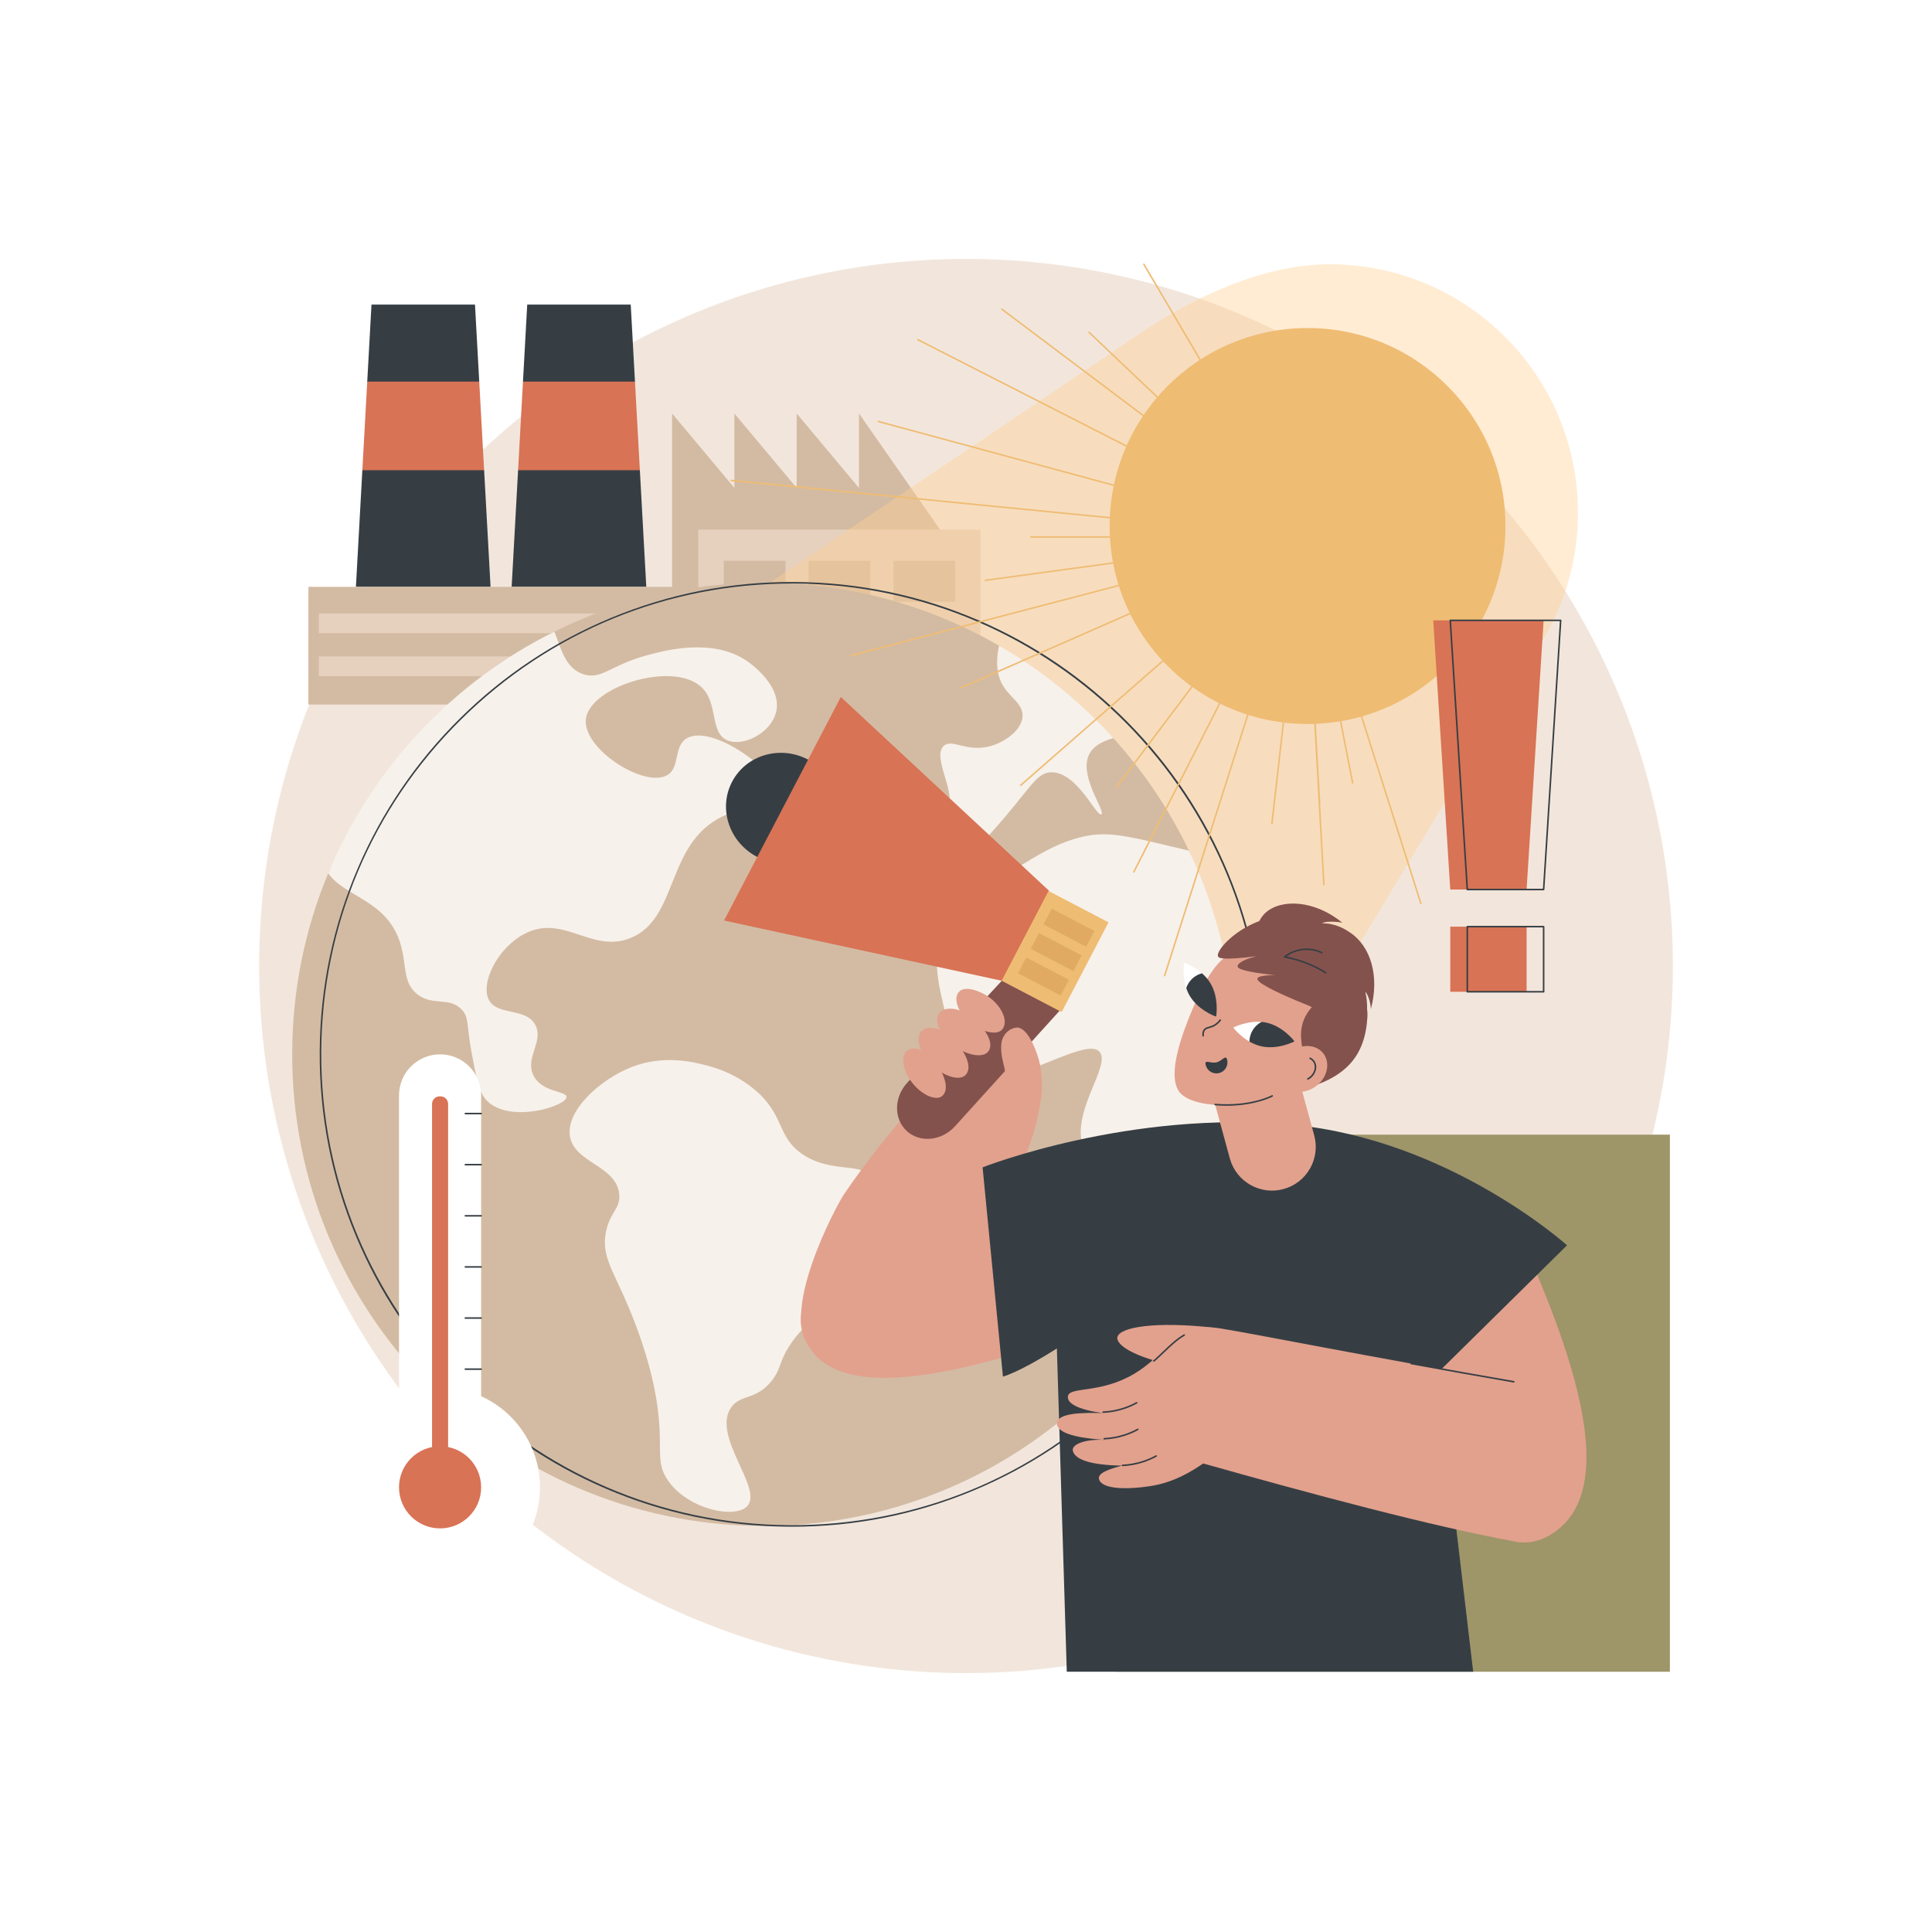 <?xml version="1.0" encoding="utf-8"?>
<!-- Generator: Adobe Illustrator 27.5.0, SVG Export Plug-In . SVG Version: 6.00 Build 0)  -->
<svg version="1.1" xmlns="http://www.w3.org/2000/svg" xmlns:xlink="http://www.w3.org/1999/xlink" x="0px" y="0px"
	 viewBox="0 0 2500 2500" style="enable-background:new 0 0 2500 2500;" xml:space="preserve">
<g id="Background">
	<rect style="fill:#FFFFFF;" width="2500" height="2500"/>
</g>
<g id="Illustration">
	<g id="Global_warming_1_">
		<ellipse style="fill:#F2E6DC;" cx="1250" cy="1250" rx="914.711" ry="915"/>
		<g>
			<g>
				<polygon style="fill:#363E44;" points="460.55,759.396 634.787,759.396 626.46,608.473 582.992,551.122 620.131,493.771 
					614.635,394.161 480.702,394.161 475.206,493.771 512.346,551.122 468.877,608.473 				"/>
				<polygon style="fill:#D87355;" points="626.46,608.473 468.877,608.473 475.206,493.771 620.131,493.771 				"/>
			</g>
			<g>
				<polygon style="fill:#363E44;" points="662.07,759.396 836.308,759.396 827.981,608.473 784.512,551.122 821.652,493.771 
					816.156,394.161 682.222,394.161 676.726,493.771 713.866,551.122 670.398,608.473 				"/>
				<polygon style="fill:#D87355;" points="827.981,608.473 670.397,608.473 676.726,493.771 821.652,493.771 				"/>
			</g>
			<g>
				
					<rect x="399.047" y="759.396" transform="matrix(-1 -1.224647e-16 1.224647e-16 -1 1303.28 1671.079)" style="fill:#D3BBA3;" width="505.186" height="152.287"/>
				
					<rect x="412.624" y="793.826" transform="matrix(-1 -1.224647e-16 1.224647e-16 -1 1303.863 1613.162)" style="fill:#E6D0BE;" width="478.615" height="25.511"/>
				
					<rect x="412.624" y="849.416" transform="matrix(-1 -1.224647e-16 1.224647e-16 -1 1303.863 1724.343)" style="fill:#E6D0BE;" width="478.615" height="25.511"/>
			</g>
			<g>
				<polygon style="fill:#D3BBA3;" points="950.274,631.322 950.274,534.994 1030.882,631.322 1030.882,534.994 1111.49,631.322 
					1111.49,534.994 1269.059,760.794 1188.451,760.794 1111.49,760.794 1107.843,760.794 1030.882,760.794 1027.234,760.794 
					950.274,760.794 869.666,760.794 869.666,534.994 				"/>
				
					<rect x="903.44" y="685.298" transform="matrix(-1 -1.224647e-16 1.224647e-16 -1 2172.132 1596.981)" style="fill:#E6D0BE;" width="365.253" height="226.385"/>
				
					<rect x="936.587" y="725.62" transform="matrix(-1 -1.224647e-16 1.224647e-16 -1 1953.004 1504.33)" style="fill:#D3BBA3;" width="79.829" height="53.09"/>
				
					<rect x="936.587" y="818.271" transform="matrix(-1 -1.224647e-16 1.224647e-16 -1 1953.004 1689.631)" style="fill:#D3BBA3;" width="79.829" height="53.09"/>
				
					<rect x="1046.379" y="725.62" transform="matrix(-1 -1.224647e-16 1.224647e-16 -1 2172.586 1504.33)" style="fill:#D3BBA3;" width="79.829" height="53.09"/>
				
					<rect x="1046.379" y="818.271" transform="matrix(-1 -1.224647e-16 1.224647e-16 -1 2172.586 1689.631)" style="fill:#D3BBA3;" width="79.829" height="53.09"/>
				
					<rect x="1156.17" y="725.62" transform="matrix(-1 -1.224647e-16 1.224647e-16 -1 2392.169 1504.33)" style="fill:#D3BBA3;" width="79.829" height="53.09"/>
				
					<rect x="1156.17" y="818.271" transform="matrix(-1 -1.224647e-16 1.224647e-16 -1 2392.169 1689.631)" style="fill:#D3BBA3;" width="79.829" height="53.09"/>
			</g>
		</g>
		<path style="opacity:0.4;fill:#FFD092;" d="M2041.906,663.41c0-177.536-143.876-321.457-321.355-321.457
			c-83.25,0-175.983,40.604-256.1,96.624L751.557,918.736l829.523,597.982l410.071-679.85
			C2023.273,786.828,2041.906,727.296,2041.906,663.41z"/>
		<g>
			<path style="fill:#D3BBA3;" d="M1531.763,1349.317c0,0,34.837,235.762-18.544,325.812
				c-106.892,180.32-303.916,300.713-528.615,299.419c-336.912-1.941-608.461-276.721-606.521-613.739
				c0.471-81.778,17.001-159.705,46.583-230.809c30.629-73.621,181.793-119.368,181.793-119.368s50.447-163.28,110.807-193.249
				c82.622-41.022,175.831-63.853,274.362-63.285c109.714,0.632,212.497,30.197,301.161,81.424
				c31.209,18.031,67.18,90.038,67.18,90.038s62.113,8.989,80.722,29.572c39.196,43.355,72.248,92.362,97.793,145.64
				C1577.226,1181.571,1531.763,1349.317,1531.763,1349.317z"/>
			<path style="fill:#F7F1EB;" d="M888.527,955.448c-17.466,10.522-7.954,37.885-25.357,47.694
				c-29.847,16.823-109.699-34.412-105.035-72.778c5.049-41.525,109.933-74.741,147.945-42.642
				c24.47,20.663,11.416,60.106,35.105,70.233c20.087,8.586,55.17-8.781,62.69-35.117c9.93-34.778-33.912-65.225-37.614-67.725
				c-44.344-29.94-105.411-13.555-127.883-7.525c-48.545,13.025-59.58,32.126-82.749,25.083
				c-24.47-7.438-29.521-34.01-38.346-55.258c-131.337,65.21-235.899,176.376-292.575,312.602
				c21.779,30.889,74.854,34.552,92.704,88.805c9.388,28.531,2.836,52.235,22.57,67.725c20.092,15.773,41.567,2.718,57.673,20.067
				c9.553,10.292,5.773,18.953,12.537,55.183c6.528,34.962,9.793,52.443,20.061,62.708c29.609,29.602,102.423,6.991,102.809-5.017
				c0.255-7.95-31.416-5.587-42.629-27.592c-11.693-22.951,13.329-43.994,2.508-65.216c-11.873-23.283-49.075-11.893-60.182-32.608
				c-11.465-21.384,10.408-66.665,45.136-85.283c50.94-27.309,87.262,25.417,137.914,5.017
				c63.033-25.385,44.745-122.311,120.363-158.025c38.13-18.008,67.438-5.009,72.719-20.067
				C1018.877,1007.232,923.187,934.568,888.527,955.448z"/>
			<path style="fill:#F7F1EB;" d="M817.17,1380.795c40.7-15.919,78.312-6.761,92.907-3.208c11.479,2.795,38.946,9.794,65.302,31.501
				c41.116,33.862,29.029,61.926,63.638,84.877c37.408,24.807,78.475,9.891,84.85,29.177c3.452,10.442-8.453,15.227-18.56,39.786
				c-17.937,43.583,0.41,75.038-18.562,87.53c-10.362,6.824-31.818,7.959-31.818,7.957c0.002,0,1.895,25.575-5.302,45.091
				c-5.044,13.678-10.447,13.243-23.865,31.829c-18.795,26.034-13.606,34.381-27.279,51.49
				c-20.445,25.584-39.995,16.864-52.269,34.271c-25.889,36.715,40.851,104.21,21.213,127.316
				c-14.876,17.501-75.842,5.459-102.528-31.829c-18.817-26.295-4.913-43.247-15.909-107.865
				c-9.029-53.077-28.317-99.87-35.353-116.706c-20.156-48.226-35.362-66.119-29.74-96.894
				c4.839-26.485,19.244-30.426,17.366-49.873c-3.578-37.031-57.488-40.161-63.638-74.267
				C731.461,1436.821,777.648,1396.252,817.17,1380.795z"/>
			<path style="fill:#F7F1EB;" d="M1538.463,1100.78c-84.93-20.426-106.993-26.535-143.908-16.419
				c-31.925,8.749-57.569,25.116-108.859,57.85c-48.904,31.211-57.515,44.51-61.234,51.044c-21.135,37.126-10.96,78.228,0,122.505
				c9.568,38.657,20.024,80.895,47.625,88.476c13.231,3.634,20.218-3.492,61.234-20.418c52.386-21.617,78.579-32.426,88.448-23.82
				c19.663,17.146-42.734,83.578-17.009,132.714c17.213,32.875,57.608,26.943,71.439,64.656c9.425,25.7-5.736,38.267,0,64.656
				c4.409,20.285,19.067,39.026,36.987,53.086c53.382-90.05,84.316-195.025,84.962-307.274
				C1598.699,1272.197,1577.203,1181.582,1538.463,1100.78z"/>
			<g>
				<path style="fill:#363E44;" d="M1024.855,1975.558c-1.213,0-2.42-0.003-3.634-0.01c-82.488-0.475-162.417-17.097-237.565-49.404
					c-72.584-31.204-137.677-75.652-193.47-132.109c-55.793-56.457-99.474-122.077-129.83-195.039
					c-31.43-75.539-47.124-155.679-46.649-238.193c0.475-82.514,17.092-162.468,49.388-237.64
					c31.194-72.607,75.628-137.72,132.067-193.531c56.44-55.81,122.039-99.505,194.977-129.872
					c75.517-31.439,155.599-47.138,238.119-46.664c82.488,0.475,162.417,17.097,237.565,49.404
					c72.584,31.204,137.677,75.652,193.47,132.109c55.792,56.457,99.474,122.077,129.83,195.039
					c31.429,75.539,47.124,155.679,46.649,238.193c-0.475,82.514-17.092,162.468-49.388,237.64
					c-31.195,72.607-75.629,137.72-132.067,193.531c-56.439,55.81-122.039,99.506-194.978,129.872
					C1184.936,1959.86,1106.062,1975.558,1024.855,1975.558z M1024.642,755.086c-161.339,0-313.234,62.408-428.073,175.968
					c-115.693,114.405-179.925,267.03-180.861,429.76c-1.934,335.928,269.705,610.799,605.526,612.734
					c162.688,0.915,315.984-61.553,431.679-175.958c115.693-114.405,179.925-267.03,180.861-429.76l1,0.006l-1-0.006
					c1.934-335.928-269.705-610.799-605.526-612.734C1027.046,755.089,1025.842,755.086,1024.642,755.086z"/>
			</g>
			<path style="fill:#F7F1EB;" d="M1440.676,955.144c-42.621-47.143-92.503-87.598-147.899-119.603
				c-3.871,17.367-3.598,34.422,3.124,48.047c9.388,19.03,28.895,26.48,27.214,44.238c-1.659,17.515-22.707,32.162-40.822,37.432
				c-30.901,8.99-50.528-10.101-61.234,0c-16.072,15.165,19.952,65.946,3.402,81.67c-10.836,10.295-30.43-7.53-51.028,3.403
				c-19.504,10.352-32.211,42.401-20.411,64.656c9.172,17.3,30.829,24.299,47.625,23.821c14.089-0.401,33.003-6.297,85.047-64.656
				c48.086-53.92,54.961-74.702,74.84-74.865c33.402-0.273,58.244,58.041,64.636,54.447c5.936-3.338-27.587-46.831-17.009-74.864
				C1412.634,967.019,1424.383,959.616,1440.676,955.144z"/>
		</g>
		<g>
			<path style="fill:#FFFFFF;" d="M569.458,1943.08L569.458,1943.08c-29.342,0-53.128-23.786-53.128-53.129v-472.501
				c0-29.342,23.786-53.128,53.128-53.128h0c29.342,0,53.128,23.786,53.128,53.128v472.501
				C622.586,1919.293,598.8,1943.08,569.458,1943.08z"/>
			<path style="fill:#363E44;" d="M622.587,1441.947H602.16c-0.553,0-1-0.448-1-1s0.447-1,1-1h20.427c0.553,0,1,0.448,1,1
				S623.14,1441.947,622.587,1441.947z"/>
			<path style="fill:#363E44;" d="M622.587,1508.092H602.16c-0.553,0-1-0.448-1-1s0.447-1,1-1h20.427c0.553,0,1,0.448,1,1
				S623.14,1508.092,622.587,1508.092z"/>
			<path style="fill:#363E44;" d="M622.587,1574.237H602.16c-0.553,0-1-0.448-1-1s0.447-1,1-1h20.427c0.553,0,1,0.448,1,1
				S623.14,1574.237,622.587,1574.237z"/>
			<path style="fill:#363E44;" d="M622.587,1640.381H602.16c-0.553,0-1-0.448-1-1s0.447-1,1-1h20.427c0.553,0,1,0.448,1,1
				S623.14,1640.381,622.587,1640.381z"/>
			<path style="fill:#363E44;" d="M622.587,1706.526H602.16c-0.553,0-1-0.448-1-1s0.447-1,1-1h20.427c0.553,0,1,0.448,1,1
				S623.14,1706.526,622.587,1706.526z"/>
			<path style="fill:#363E44;" d="M622.587,1772.67H602.16c-0.553,0-1-0.448-1-1s0.447-1,1-1h20.427c0.553,0,1,0.448,1,1
				S623.14,1772.67,622.587,1772.67z"/>
			<ellipse style="fill:#FFFFFF;" cx="569.458" cy="1924.593" rx="129.258" ry="129.299"/>
			<ellipse style="fill:#D87355;" cx="569.458" cy="1924.593" rx="53.129" ry="53.145"/>
			<path style="fill:#D87355;" d="M570.079,1930.251h-1.241c-5.398,0-9.774-4.376-9.774-9.774v-492.005
				c0-5.398,4.376-9.774,9.774-9.774h1.241c5.398,0,9.774,4.376,9.774,9.774v492.005
				C579.853,1925.875,575.477,1930.251,570.079,1930.251z"/>
		</g>
		<g>
			<path style="fill:#EFBC73;" d="M1507.028,1263.458c-0.101,0-0.203-0.015-0.304-0.047c-0.426-0.136-0.697-0.53-0.696-0.953
				c0-0.1,0.016-0.202,0.047-0.303l177.343-555.993l-215.381,422.553c-0.251,0.491-0.853,0.688-1.345,0.437
				c-0.346-0.176-0.545-0.526-0.546-0.89c0-0.153,0.034-0.309,0.109-0.455l212.555-417.01c-0.118-0.021-0.235-0.064-0.345-0.13
				c-0.286-0.173-0.454-0.468-0.479-0.778l-232.307,308.963c-0.331,0.441-0.959,0.531-1.399,0.198
				c-0.263-0.197-0.4-0.498-0.399-0.803c0-0.208,0.065-0.418,0.201-0.598l237.441-315.793l-360.119,315.043
				c-0.416,0.363-1.047,0.322-1.411-0.094c-0.166-0.19-0.247-0.425-0.247-0.659c0-0.278,0.116-0.554,0.342-0.752l312.482-273.369
				c0.057-0.149,0.149-0.286,0.277-0.398l49.664-43.307l-438.906,192.69c-0.504,0.221-1.095-0.007-1.318-0.514
				c-0.057-0.13-0.084-0.266-0.084-0.4c-0.001-0.385,0.223-0.753,0.598-0.918l401.387-176.217c0.098-0.122,0.226-0.223,0.38-0.29
				l31.366-13.681l-574.445,150.226c-0.535,0.139-1.08-0.18-1.221-0.715c-0.022-0.086-0.032-0.171-0.032-0.256
				c0.001-0.443,0.298-0.847,0.747-0.965l570.841-149.284l-396.682,53.947c-0.548,0.074-1.052-0.309-1.126-0.856
				c-0.006-0.045-0.009-0.089-0.009-0.133c-0.001-0.494,0.363-0.924,0.865-0.992l398.453-54.188h-339.436c-0.553,0-1-0.448-1-1
				s0.447-1,1-1h333.864l-721.728-71.122c-0.516-0.051-0.9-0.484-0.902-0.991c0-0.034,0.001-0.068,0.005-0.102
				c0.055-0.55,0.551-0.951,1.093-0.897l723.808,71.326l-89.321-18.821c-0.471-0.099-0.794-0.514-0.794-0.977
				c0-0.068,0.007-0.138,0.021-0.208c0.114-0.54,0.643-0.886,1.185-0.772l64.946,13.685l-17.593-4.567
				c-0.418-0.108-0.705-0.465-0.744-0.871L1136.13,546.291c-0.445-0.121-0.738-0.524-0.738-0.965c0-0.087,0.011-0.174,0.035-0.262
				c0.144-0.534,0.691-0.847,1.227-0.704l480.614,130.191c0.241-0.182,0.562-0.253,0.871-0.167l60.707,16.793l-491.594-250.73
				c-0.346-0.176-0.546-0.527-0.546-0.89c0-0.153,0.035-0.309,0.109-0.455c0.25-0.491,0.85-0.688,1.345-0.437l483.922,246.817
				c0.021-0.119,0.064-0.235,0.131-0.345c0.174-0.287,0.469-0.455,0.779-0.479l-377.257-283.834
				c-0.262-0.197-0.399-0.498-0.398-0.803c0.001-0.208,0.066-0.418,0.201-0.597c0.331-0.441,0.957-0.53,1.4-0.198L1674.75,683.48
				l-266.185-252.716c-0.207-0.196-0.311-0.459-0.312-0.723c-0.001-0.248,0.091-0.496,0.274-0.69c0.382-0.4,1.014-0.417,1.414-0.037
				l263.513,250.179l-33.7-38.672c-0.164-0.189-0.245-0.422-0.246-0.654c-0.001-0.28,0.115-0.559,0.343-0.757
				c0.414-0.362,1.046-0.32,1.411,0.097l40.479,46.449l-202.466-343.495c-0.095-0.16-0.139-0.335-0.139-0.508
				c0-0.342,0.176-0.675,0.492-0.861c0.474-0.28,1.088-0.122,1.369,0.354l199.618,338.664l-12.24-28.081
				c-0.057-0.131-0.083-0.267-0.083-0.4c0-0.385,0.225-0.752,0.601-0.916c0.509-0.221,1.097,0.012,1.316,0.517l16.582,38.044
				L1674.154,461.8c-0.001-0.019-0.002-0.039-0.002-0.058c0.001-0.526,0.412-0.967,0.944-0.996c0.572-0.032,1.023,0.392,1.054,0.943
				l12.592,226.627l13.799-53.185c0.139-0.531,0.683-0.85,1.208-0.72l2.807-10.153c0.147-0.532,0.698-0.845,1.23-0.697
				c0.442,0.122,0.733,0.524,0.733,0.962c0,0.089-0.012,0.178-0.036,0.268l-17.496,63.29l5.371-8.861
				c0.287-0.472,0.902-0.623,1.374-0.337c0.31,0.188,0.481,0.517,0.481,0.855c0,0.177-0.047,0.356-0.145,0.518l-5.783,9.541
				l49.749-43.382c0.415-0.363,1.047-0.321,1.411,0.096c0.166,0.19,0.247,0.425,0.246,0.659c-0.001,0.278-0.117,0.554-0.343,0.752
				l-49.702,43.341l37.185-16.219c0.508-0.221,1.096,0.011,1.316,0.517c0.057,0.13,0.083,0.266,0.083,0.4
				c0,0.385-0.225,0.752-0.601,0.916l-40.265,17.563l104.123,21.941c0.471,0.099,0.794,0.514,0.794,0.977
				c0,0.069-0.007,0.138-0.021,0.208c-0.114,0.54-0.648,0.886-1.185,0.772l-64.943-13.685l17.591,4.567
				c0.451,0.117,0.75,0.524,0.749,0.969c0,0.079-0.01,0.159-0.029,0.24l10.149,2.808c0.443,0.122,0.733,0.524,0.733,0.963
				c0,0.088-0.012,0.178-0.036,0.268c-0.147,0.533-0.703,0.844-1.23,0.697l-63.271-17.502l8.861,5.375
				c0.31,0.188,0.481,0.517,0.481,0.855c0,0.177-0.047,0.356-0.145,0.518c-0.287,0.472-0.901,0.623-1.374,0.337l-9.538-5.785
				l43.369,49.766c0.164,0.189,0.245,0.422,0.246,0.654c0.001,0.28-0.115,0.559-0.343,0.757c-0.416,0.362-1.049,0.32-1.411-0.097
				l-43.327-49.718l16.214,37.196c0.057,0.13,0.083,0.267,0.083,0.4c0,0.385-0.225,0.752-0.601,0.916
				c-0.507,0.222-1.096-0.011-1.316-0.517l-11.116-25.502l144.706,456.077c0.032,0.101,0.047,0.203,0.047,0.303
				c0,0.424-0.271,0.817-0.697,0.952c-0.527,0.168-1.089-0.125-1.256-0.651l-145.235-457.747l58.875,301.189
				c0.013,0.066,0.019,0.131,0.019,0.195c-0.001,0.468-0.332,0.885-0.809,0.978c-0.541,0.106-1.066-0.248-1.173-0.79l-59.429-304.02
				l18.686,331.16c0.001,0.019,0.002,0.039,0.002,0.058c0,0.257-0.099,0.493-0.261,0.672l5.744,103.388
				c0.001,0.019,0.002,0.039,0.002,0.058c-0.001,0.526-0.412,0.966-0.944,0.996c-0.569,0.03-1.023-0.392-1.054-0.943l-24.34-438.071
				l-40.859,358.674c-0.063,0.548-0.548,0.941-1.106,0.88c-0.51-0.058-0.887-0.49-0.887-0.992c0-0.038,0.002-0.076,0.007-0.115
				l40.586-356.281l-11.838,45.629c-0.137,0.531-0.678,0.851-1.209,0.719l-2.807,10.153c-0.147,0.533-0.697,0.844-1.23,0.697
				c-0.442-0.122-0.733-0.524-0.733-0.962c0-0.088,0.012-0.178,0.036-0.268l5.774-20.887l-165.508,518.891
				C1507.846,1263.187,1507.452,1263.458,1507.028,1263.458z"/>
			<g>
				<ellipse style="fill:#EFBC73;" cx="1691.962" cy="680.654" rx="256.1" ry="256.181"/>
			</g>
		</g>
		<g>
			<g>
				<polygon style="fill:#D87355;" points="1975.407,1151.068 1876.634,1151.068 1854.593,802.744 1997.448,802.744 				"/>
				<rect x="1876.634" y="1199.08" style="fill:#D87355;" width="98.772" height="84.277"/>
			</g>
			<g>
				<path style="fill:#363E44;" d="M1997.448,1152.068h-98.772c-0.527,0-0.965-0.41-0.998-0.937l-22.042-348.323
					c-0.018-0.276,0.08-0.546,0.269-0.748c0.189-0.201,0.453-0.316,0.729-0.316h142.855c0.276,0,0.54,0.114,0.729,0.316
					c0.188,0.201,0.286,0.472,0.269,0.748l-22.041,348.323C1998.413,1151.658,1997.976,1152.068,1997.448,1152.068z
					 M1899.614,1150.068h96.896l21.914-346.324h-140.725L1899.614,1150.068z"/>
				<path style="fill:#363E44;" d="M1997.448,1284.357h-98.772c-0.553,0-1-0.448-1-1v-84.277c0-0.552,0.447-1,1-1h98.772
					c0.553,0,1,0.448,1,1v84.277C1998.448,1283.909,1998.001,1284.357,1997.448,1284.357z M1899.676,1282.357h96.772v-82.277
					h-96.772V1282.357z"/>
			</g>
		</g>
		
			<rect x="1444.786" y="1468.235" transform="matrix(-1 -1.224647e-16 1.224647e-16 -1 3605.619 3631.453)" style="fill:#9E9569;" width="716.048" height="694.984"/>
		<g>
			<g>
				<path style="fill:#E2A18D;" d="M1963.758,1588.668c36.039,89.694,158.164,340.569,36.011,400.799
					c-101.039,49.82-207.53-200.784-249.92-286.943C1821.152,1664.572,1892.455,1626.619,1963.758,1588.668z"/>
				<path style="fill:#E2A18D;" d="M1477.808,1698.995c-93.34,25.036-393.133,157.101-438.263,28.569
					c-37.33-106.315,248.304-192.529,338.898-224.295C1407.56,1578.63,1448.692,1623.633,1477.808,1698.995z"/>
				<g>
					<path style="fill:#E2A18D;" d="M1050.275,1746.034c-44.56-43.922,32.707-187.106,41.439-200.039
						c60.063-88.961,185.646-236.641,232.234-205.463c43.913,29.388,31.567,149.392-70.734,279.693
						C1162.202,1736.148,1087.1,1782.332,1050.275,1746.034z"/>
					<g>
						<path style="fill:#84524D;" d="M1173.2,1463.375L1173.2,1463.375c16.93,15.706,44.79,13.192,62.226-5.615l139.313-153.853
							l-59.52-55.217l-141.102,152.194C1156.681,1419.691,1156.27,1447.669,1173.2,1463.375z"/>
						
							<ellipse transform="matrix(0.466 -0.885 0.885 0.466 -385.407 1454.174)" style="fill:#363E44;" cx="1012.48" cy="1046.503" rx="71.052" ry="73.66"/>
						<polygon style="fill:#D87355;" points="1357.512,1152.706 1296.67,1269.184 936.927,1191.141 1088.032,901.865 						"/>
						
							<rect x="1300.376" y="1187.434" transform="matrix(0.463 -0.886 0.886 0.463 -357.984 1871.423)" style="fill:#EFBC73;" width="131.065" height="87.601"/>
						<g>
							
								<rect x="1339.262" y="1232.431" transform="matrix(0.463 -0.886 0.886 0.463 -394.762 1875.4)" style="fill:#E0AA63;" width="23.088" height="62.309"/>
							
								<rect x="1355.775" y="1200.817" transform="matrix(0.463 -0.886 0.886 0.463 -357.879 1873.071)" style="fill:#E0AA63;" width="23.088" height="62.309"/>
							
								<rect x="1372.289" y="1169.204" transform="matrix(0.463 -0.886 0.886 0.463 -320.999 1870.734)" style="fill:#E0AA63;" width="23.088" height="62.309"/>
						</g>
					</g>
					<g>
						<path style="fill:#E2A18D;" d="M1241.179,1283.147c6.91-6.797,21.234-2.97,33.436,3.876
							c19.859,11.144,32.036,34.333,21.864,45.486c-7.125,7.812-30.098,3.182-47.535-15.446
							C1237.535,1304.876,1234.17,1290.042,1241.179,1283.147z"/>
						<path style="fill:#E2A18D;" d="M1174.917,1358.726c8.209-5.152,22.704,0.36,31.821,10.976
							c13.89,16.172,23.909,40.419,11.578,49.124c-8.637,6.097-30.078-3.365-43.104-25.307
							C1166.688,1379.162,1166.589,1363.952,1174.917,1358.726z"/>
						<path style="fill:#E2A18D;" d="M1216.799,1309.448c7.628-7.191,24.564-4.793,36.913,4.101
							c18.813,13.55,35.368,36.324,24.138,48.124c-7.866,8.265-33.228,3.366-52.479-16.342
							C1212.776,1332.437,1209.061,1316.743,1216.799,1309.448z"/>
						<path style="fill:#E2A18D;" d="M1193.951,1332.855c8.431-6.23,24.961-1.828,36.16,8.476
							c17.063,15.698,30.783,40.285,18.227,50.66c-8.795,7.268-33.392-0.623-50.155-22.487
							C1187.215,1355.199,1185.398,1339.174,1193.951,1332.855z"/>
					</g>
					<path style="fill:#E2A18D;" d="M1326.14,1467.875c12.874-12.695,19.868-36.379,21.421-49.958
						c4.875-42.592-15.642-88.719-31.435-88.25c-8.479,0.252-20.08,8.115-20.587,23.331c-0.644,19.344,6.328,27.917,5.377,42.603
						c-1.246,19.227-23.745,25.343-28.394,46.408C1264.151,1479.939,1308.521,1485.25,1326.14,1467.875z"/>
				</g>
				<path style="fill:#363E44;" d="M1860.579,1776.236l167.166-164.823c0,0-151.928-136.85-355.057-155.932
					c-211.34-19.854-401.206,55.067-401.206,55.067l26.318,270.76c0,0,20.638-5.071,69.798-36.454l12.821,418.365h525.88
					L1860.579,1776.236z"/>
				<g>
					<g>
						<path style="fill:#E2A18D;" d="M1961.136,1788.425c0-0.005-0.004-0.011-0.01-0.011
							c-198.069-34.265-337.94-62.375-381.461-69.355c-4.557-0.731-12.596-2.058-23.12-0.885
							c-38.996,4.343-49.63,36.032-88.551,59.315c-44.162,26.418-83.981,16.283-86.089,29.257
							c-1.467,9.025,12.478,17.078,44.585,21.806c0.003,0,0.003,0.005,0,0.005c-24.807-0.787-58.495-0.386-58.891,13.328
							c0.39,15.86,40.026,20.038,64.127,21.393c-29.172-1.64-45.175,6.218-43.491,13.919c2.652,12.122,24.978,18.664,63.617,19.336
							c0.002,0,0.002,0.002,0.001,0.003c-26.809,6.992-32.271,12.685-29.123,19.129c5.748,11.766,37.525,11.721,65.611,7.372
							c31.618-4.895,54.442-19.663,68.611-29.318c0.004-0.002,0.009-0.003,0.013-0.002
							c136.236,38.386,298.861,82.379,407.683,101.716C1987.679,1999.526,1960.196,1863.32,1961.136,1788.425z"/>
						<path style="fill:#E2A18D;" d="M1508.673,1764.461c-49.512-11.87-64.856-26.647-62.725-34.436
							c3.583-13.099,50-20.273,124.547-12.044C1554.431,1732.475,1524.735,1749.967,1508.673,1764.461z"/>
					</g>
					<path style="fill:#363E44;" d="M1958.883,1789.025c-0.057,0-0.114-0.005-0.172-0.015
						c-43.729-7.571-87.205-15.284-132.912-23.58c-0.543-0.099-0.904-0.619-0.806-1.162c0.1-0.544,0.619-0.904,1.163-0.805
						c45.701,8.294,89.172,16.006,132.896,23.577c0.544,0.094,0.908,0.612,0.814,1.156
						C1959.783,1788.682,1959.36,1789.025,1958.883,1789.025z"/>
					<g>
						<path style="fill:#363E44;" d="M1493.089,1762.156c-0.277,0-0.554-0.115-0.751-0.34c-0.365-0.415-0.324-1.047,0.091-1.411
							c4.577-4.019,8.773-8.039,12.831-11.927c8.668-8.304,16.855-16.147,26.589-21.78c0.479-0.277,1.089-0.113,1.366,0.365
							c0.277,0.478,0.113,1.09-0.364,1.366c-9.525,5.512-17.629,13.275-26.207,21.493c-4.073,3.902-8.286,7.937-12.895,11.985
							C1493.559,1762.074,1493.323,1762.156,1493.089,1762.156z"/>
						<path style="fill:#363E44;" d="M1427.376,1828.364c-0.53,0-0.973-0.417-0.998-0.953c-0.025-0.552,0.4-1.02,0.952-1.046
							c8.919-0.418,17.722-2.021,26.164-4.762c5.816-1.888,11.498-4.335,16.888-7.271c0.487-0.265,1.093-0.085,1.356,0.4
							c0.265,0.485,0.086,1.092-0.399,1.357c-5.497,2.996-11.294,5.491-17.228,7.418c-8.611,2.796-17.591,4.43-26.688,4.857
							C1427.408,1828.364,1427.392,1828.364,1427.376,1828.364z"/>
						<path style="fill:#363E44;" d="M1428.841,1862.74c-0.53,0-0.973-0.417-0.998-0.953c-0.025-0.552,0.4-1.02,0.952-1.046
							c8.919-0.418,17.722-2.021,26.164-4.762c5.815-1.888,11.497-4.335,16.889-7.272c0.486-0.265,1.093-0.085,1.356,0.4
							c0.265,0.485,0.086,1.092-0.399,1.357c-5.499,2.996-11.296,5.491-17.229,7.418c-8.611,2.796-17.591,4.43-26.688,4.857
							C1428.873,1862.74,1428.856,1862.74,1428.841,1862.74z"/>
						<path style="fill:#363E44;" d="M1452.557,1897.227c-0.53,0-0.973-0.417-0.998-0.953c-0.025-0.552,0.4-1.02,0.952-1.046
							c8.919-0.418,17.722-2.021,26.164-4.762c5.816-1.889,11.499-4.335,16.888-7.271c0.487-0.265,1.093-0.085,1.356,0.4
							c0.265,0.485,0.086,1.092-0.399,1.357c-5.497,2.995-11.293,5.491-17.228,7.417c-8.611,2.796-17.591,4.43-26.688,4.857
							C1452.589,1897.227,1452.572,1897.227,1452.557,1897.227z"/>
					</g>
				</g>
			</g>
			<g>
				<path style="fill:#E2A18D;" d="M1660.882,1538.649L1660.882,1538.649c30.151-8.229,47.924-39.341,39.7-69.493l-31.307-114.778
					c-8.226-30.159-39.346-47.937-69.504-39.706l0,0c-30.151,8.229-47.924,39.34-39.7,69.493l31.307,114.778
					C1599.604,1529.102,1630.724,1546.88,1660.882,1538.649z"/>
				<path style="fill:#E2A18D;" d="M1680.237,1238.39c-3.81-2.415-40.646-24.997-77.077-10.421
					c-27.109,10.845-41.865,34.902-60.517,78.996c-21.965,51.926-27.843,86.035-18.406,103.251
					c14.911,27.201,101.008,26.781,148.885-4.042c34.558-22.249,53.04-64.07,49.239-105.294
					C1718.569,1259.771,1682.668,1239.931,1680.237,1238.39z"/>
				<g>
					<g>
						<path style="fill:#FFFFFF;" d="M1555.361,1259.409c-0.125,0.354-0.469,0.52-0.593,0.874c-0.006,0.015-0.004,0.029-0.009,0.044
							c-3.204,4.186-6.595,8.594-10.509,12.122c-1.733,1.562-3.582,2.017-5.382,3.304c-1.321,0.945-2.581,1.854-3.919,2.731
							c-5.548-16.573-2.659-32.849-2.659-32.849S1544.44,1249.852,1555.361,1259.409z"/>
						<path style="fill:#363E44;" d="M1539.512,1288.573c-1.919-3.243-3.389-6.607-4.521-9.96c0.454-1.373,0.979-2.735,1.651-4.065
							c3.943-7.802,10.903-13.051,18.74-15.112c4.07,3.596,7.986,7.958,11.075,13.176c10.392,17.553,7.86,38.675,7.314,42.369
							c-0.267,0.107-0.537,0.208-0.808,0.309C1569.043,1313.815,1549.749,1305.863,1539.512,1288.573z"/>
					</g>
					<g>
						<path style="fill:#FFFFFF;" d="M1627.477,1335.4c-2.712,5.609-5.799,9.344-11.041,12.196
							c-12.825-7.482-20.583-17.931-20.583-17.931s17.312-8.984,36.539-7.367C1631.909,1326.862,1629.402,1331.419,1627.477,1335.4z
							"/>
						<path style="fill:#363E44;" d="M1632.443,1322.308c2.138,0.197,4.301,0.521,6.473,1.011
							c21.882,4.933,36.179,24.212,36.179,24.212s-21.182,11.279-43.063,6.346c-5.656-1.275-10.793-3.516-15.319-6.127
							C1616.909,1337.207,1622.806,1327.334,1632.443,1322.308z"/>
					</g>
				</g>
				<path style="fill:#84524D;" d="M1740.962,1264.163c12.847,5.257,29.871,27.47,28.479,51.625
					c-2.953,51.236-28.036,79.302-86.516,94.389c6.883-16.99,3.465-45.206,1.345-60.234c-2.639-18.704,1.512-33.665,13.453-46.856
					c-54.426-21.856-71.904-32.48-70.621-36.96c1.342-4.684,23.284-4.353,23.284-4.353s-48.398-4.21-48.955-11.114
					c-0.173-2.144,1.913-7.623,24.479-13.259c-46.449,5.63-49.202,2.194-49.913-0.224c-2.101-7.141,19.298-31.753,50.938-44.336
					c17.852-7.1,42.197-6.147,64.827,4.253C1732.023,1215.597,1742.755,1250.802,1740.962,1264.163z"/>
				<g>
					<path style="fill:#E2A18D;" d="M1669.548,1361.365c-14.277,11.107-18.242,29.896-8.858,41.967
						c9.385,12.071,28.566,12.853,42.843,1.746c14.277-11.106,18.242-29.896,8.857-41.966
						C1703.006,1351.04,1683.825,1350.258,1669.548,1361.365z"/>
					<path style="fill:#363E44;" d="M1692.354,1397.162c-0.357,0-0.703-0.192-0.883-0.53c-0.261-0.487-0.076-1.093,0.411-1.353
						c0.933-0.497,1.834-1.083,2.679-1.741c6.81-5.297,8.75-14.234,4.326-19.924c-1.069-1.375-2.426-2.463-4.035-3.232
						c-0.498-0.238-0.709-0.835-0.471-1.333c0.239-0.498,0.835-0.709,1.334-0.471c1.892,0.905,3.49,2.186,4.751,3.809
						c5.1,6.56,3.002,16.756-4.677,22.729c-0.935,0.728-1.933,1.376-2.966,1.927
						C1692.674,1397.124,1692.513,1397.162,1692.354,1397.162z"/>
				</g>
				<path style="fill:#363E44;" d="M1556.883,1341.277c-0.499,0-0.931-0.373-0.992-0.881c-0.412-3.437,0.179-6.227,1.757-8.293
					c1.72-2.255,4.014-2.89,6.67-3.626c1.835-0.509,3.915-1.085,6.203-2.314c2.908-1.563,5.499-3.842,7.7-6.772
					c0.332-0.441,0.959-0.531,1.4-0.199s0.53,0.959,0.199,1.4c-2.377,3.163-5.188,5.63-8.354,7.332
					c-2.485,1.335-4.68,1.943-6.615,2.479c-2.497,0.692-4.302,1.192-5.614,2.913c-1.252,1.638-1.709,3.939-1.36,6.841
					c0.065,0.548-0.325,1.046-0.874,1.112C1556.963,1341.275,1556.922,1341.277,1556.883,1341.277z"/>
				<path style="fill:#363E44;" d="M1587.161,1430.864c-4.716,0-9.677-0.187-14.872-0.607c-0.55-0.045-0.96-0.527-0.916-1.077
					c0.045-0.551,0.51-0.96,1.078-0.916c45.76,3.704,73.013-10.868,73.283-11.015c0.484-0.265,1.091-0.087,1.356,0.397
					c0.266,0.485,0.088,1.092-0.397,1.357C1646.449,1419.137,1624.526,1430.864,1587.161,1430.864z"/>
				<path style="fill:#363E44;" d="M1560.11,1377.907c1.769,7.693,9.437,12.494,17.128,10.724c7.69-1.77,12.49-9.44,10.721-17.133
					c-1.769-7.693-6.234,1.435-13.924,3.204C1566.344,1376.473,1558.341,1370.215,1560.11,1377.907z"/>
				<g>
					<path style="fill:#84524D;" d="M1694.969,1301.505c-16.91-55.609-59.733-78.993-71.386-87.222
						c1.532-20.359,10.362-29.808,13.833-33.018c19.828-18.35,63.432-17.061,99.666,12.825c-3.393-1.232-21.769-2.722-26.174,0.625
						c18.535,0.15,30.096,8.004,35.982,11.911c26.987,17.907,38.375,56.689,27.038,99.136c0.057-2.818-1.584-15.806-7.254-22.676
						c1.556,6.732,2.579,14.489,2.349,23.053c-1.002,37.254-24.99,63.199-33.965,71.997
						C1734.328,1368.015,1730.891,1327.323,1694.969,1301.505z"/>
					<path style="fill:#363E44;" d="M1715.532,1259.699c-0.178,0-0.358-0.047-0.521-0.147c-7.206-4.414-14.813-8.261-22.608-11.436
						c-9.747-3.971-19.956-6.963-30.346-8.894c-0.386-0.072-0.694-0.363-0.788-0.744s0.043-0.782,0.352-1.025
						c5.035-3.968,13.447-8.915,24.932-9.95c10.511-0.947,19.041,1.841,24.341,4.346c0.499,0.236,0.712,0.832,0.477,1.331
						c-0.235,0.499-0.828,0.714-1.332,0.477c-5.076-2.399-13.238-5.069-23.306-4.162c-9.733,0.877-17.163,4.691-22.086,8.19
						c9.755,1.959,19.336,4.841,28.511,8.578c7.896,3.215,15.601,7.112,22.899,11.582c0.471,0.288,0.619,0.904,0.33,1.375
						C1716.197,1259.529,1715.869,1259.699,1715.532,1259.699z"/>
				</g>
			</g>
		</g>
	</g>
</g>
</svg>
